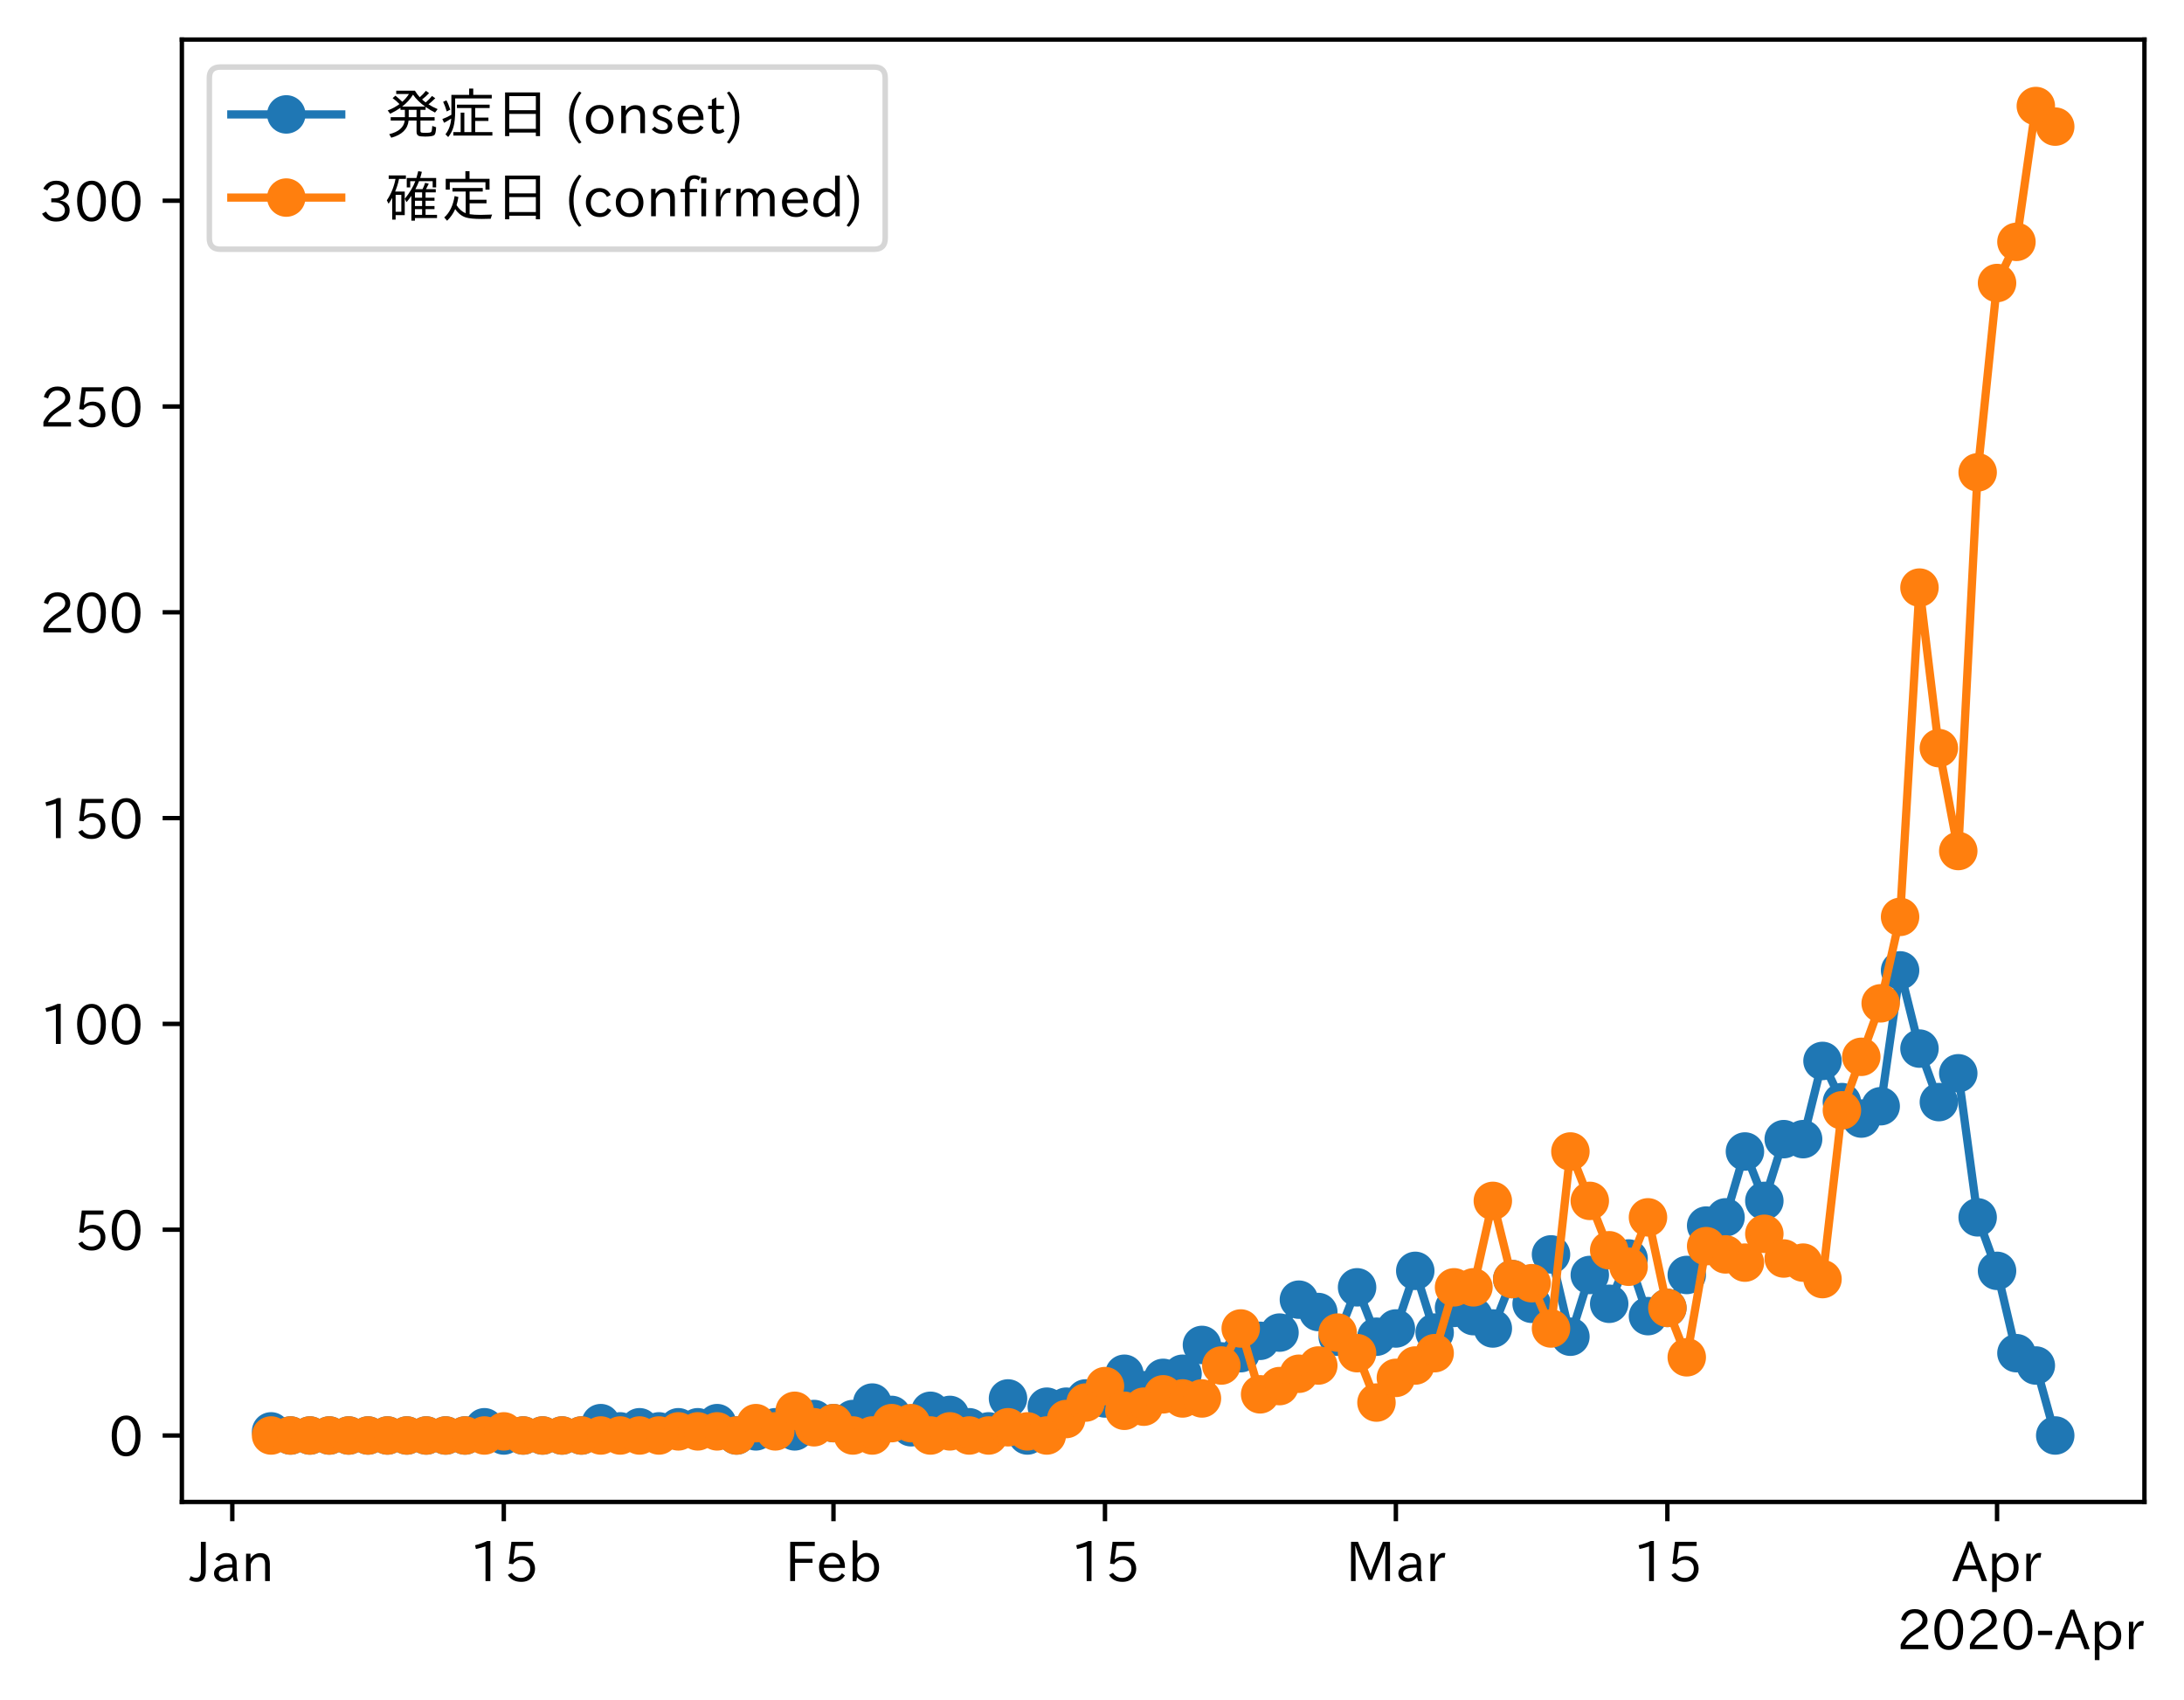 <?xml version="1.0" encoding="utf-8" standalone="no"?>
<!DOCTYPE svg PUBLIC "-//W3C//DTD SVG 1.1//EN"
  "http://www.w3.org/Graphics/SVG/1.1/DTD/svg11.dtd">
<!-- Created with matplotlib (https://matplotlib.org/) -->
<svg height="309.293pt" version="1.1" viewBox="0 0 397.415 309.293" width="397.415pt" xmlns="http://www.w3.org/2000/svg" xmlns:xlink="http://www.w3.org/1999/xlink">
 <defs>
  <style type="text/css">
*{stroke-linecap:butt;stroke-linejoin:round;}
  </style>
 </defs>
 <g id="figure_1">
  <g id="patch_1">
   <path d="M 0 309.293 
L 397.415 309.293 
L 397.415 0 
L 0 0 
z
" style="fill:#ffffff;"/>
  </g>
  <g id="axes_1">
   <g id="patch_2">
    <path d="M 33.095 273.312 
L 390.215 273.312 
L 390.215 7.2 
L 33.095 7.2 
z
" style="fill:#ffffff;"/>
   </g>
   <g id="matplotlib.axis_1">
    <g id="xtick_1">
     <g id="line2d_1">
      <defs>
       <path d="M 0 0 
L 0 3.5 
" id="m0e0c3c8428" style="stroke:#000000;stroke-width:0.8;"/>
      </defs>
      <g>
       <use style="stroke:#000000;stroke-width:0.8;" x="42.27" xlink:href="#m0e0c3c8428" y="273.312"/>
      </g>
     </g>
     <g id="text_1">
      <!-- Jan -->
      <defs>
       <path d="M 28.422 72.406 
L 28.422 19.281 
Q 28.422 -0.484 11.922 -0.484 
Q 4.734 -0.484 -1.953 3.266 
L 1.312 10.062 
Q 5.906 6.984 10.844 6.984 
Q 19.531 6.984 19.531 18.797 
L 19.531 72.406 
z
" id="IPAexGothic-74"/>
       <path d="M 49.312 0.984 
L 41.75 0.984 
Q 39.984 4.734 39.547 8.688 
L 39.203 8.688 
Q 33.547 -0.391 22.312 -0.391 
Q 14.594 -0.391 9.719 4.5 
Q 5.422 8.797 5.422 14.984 
Q 5.422 30.422 32.031 31.203 
L 38.719 31.391 
L 38.719 33.984 
Q 38.719 39.203 35.75 42.188 
Q 32.625 45.312 27.734 45.312 
Q 19.344 45.312 15.141 37.156 
L 7.719 40.578 
Q 14.656 52 27.938 52 
Q 37.109 52 42.047 46.875 
Q 46.625 42.281 46.625 33.891 
L 46.625 15.578 
Q 46.625 6.25 49.312 0.984 
z
M 38.922 25.391 
L 33.453 25.297 
Q 14.109 24.859 14.109 14.891 
Q 14.109 11.375 16.406 9.078 
Q 19.234 6.297 23.828 6.297 
Q 30.219 6.297 34.906 10.984 
Q 38.922 15.141 38.922 21 
z
" id="IPAexGothic-97"/>
       <path d="M 52 0.984 
L 43.406 0.984 
L 43.406 31.891 
Q 43.406 44.578 32.906 44.578 
Q 22.312 44.578 17.391 31.891 
L 17.391 0.984 
L 8.797 0.984 
L 8.797 50.781 
L 16.797 50.781 
L 16.797 41.797 
Q 23.828 51.812 34.719 51.812 
Q 52 51.812 52 32.375 
z
" id="IPAexGothic-110"/>
      </defs>
      <g transform="translate(34.602 287.803)scale(0.1 -0.1)">
       <use xlink:href="#IPAexGothic-74"/>
       <use x="37.988" xlink:href="#IPAexGothic-97"/>
       <use x="92.969" xlink:href="#IPAexGothic-110"/>
      </g>
     </g>
    </g>
    <g id="xtick_2">
     <g id="line2d_2">
      <g>
       <use style="stroke:#000000;stroke-width:0.8;" x="91.674" xlink:href="#m0e0c3c8428" y="273.312"/>
      </g>
     </g>
     <g id="text_2">
      <!-- 15 -->
      <defs>
       <path d="M 38.484 0.984 
L 29.688 0.984 
L 29.688 64.109 
Q 21.438 61.281 12.312 59.328 
L 10.688 66.109 
Q 23.734 69.391 32.906 73.922 
L 38.484 73.922 
z
" id="IPAexGothic-49"/>
       <path d="M 18.406 40.672 
Q 25.531 46.297 33.938 46.297 
Q 44 46.297 50.641 39.5 
Q 56.844 33.016 56.844 23.391 
Q 56.844 14.656 51.516 8.016 
Q 44.828 -0.484 31.734 -0.484 
Q 14.984 -0.484 7.328 12.25 
L 14.656 16.062 
Q 20.453 6.781 31.453 6.781 
Q 38.531 6.781 43.266 11.188 
Q 48.141 15.828 48.141 23.484 
Q 48.141 30.719 43.844 35.016 
Q 39.359 39.5 32.125 39.5 
Q 21.969 39.5 16.75 31.688 
L 9.234 32.672 
L 13.812 72.406 
L 53.219 72.406 
L 53.219 64.891 
L 20.953 64.891 
L 17.719 40.672 
z
" id="IPAexGothic-53"/>
      </defs>
      <g transform="translate(85.376 287.803)scale(0.1 -0.1)">
       <use xlink:href="#IPAexGothic-49"/>
       <use x="62.988" xlink:href="#IPAexGothic-53"/>
      </g>
     </g>
    </g>
    <g id="xtick_3">
     <g id="line2d_3">
      <g>
       <use style="stroke:#000000;stroke-width:0.8;" x="151.665" xlink:href="#m0e0c3c8428" y="273.312"/>
      </g>
     </g>
     <g id="text_3">
      <!-- Feb -->
      <defs>
       <path d="M 54.203 64.703 
L 18.312 64.703 
L 18.312 41.5 
L 50.094 41.5 
L 50.094 34.188 
L 18.312 34.188 
L 18.312 0.984 
L 9.516 0.984 
L 9.516 72.406 
L 54.203 72.406 
z
" id="IPAexGothic-70"/>
       <path d="M 13.484 24.906 
Q 13.922 16.266 18.891 11.281 
Q 23.969 6.203 31.203 6.203 
Q 40.719 6.203 46.297 15.094 
L 51.906 11.375 
Q 44.828 -0.484 30.172 -0.484 
Q 19.094 -0.484 11.969 6.594 
Q 4.781 13.812 4.781 25.641 
Q 4.781 38.188 12.312 45.703 
Q 19 52.391 29 52.391 
Q 38.422 52.391 44.781 46.188 
Q 51.906 38.969 51.906 26.906 
L 51.906 24.906 
z
M 43.062 31.203 
Q 42.328 37.984 38.281 41.891 
Q 34.281 45.906 28.812 45.906 
Q 22.469 45.906 17.969 40.484 
Q 14.891 36.812 13.969 31.203 
z
" id="IPAexGothic-101"/>
       <path d="M 17.578 42.672 
Q 24.219 52.203 34.672 52.203 
Q 43.562 52.203 49.859 45.906 
Q 57.172 38.578 57.172 25.688 
Q 57.172 13.094 49.859 5.812 
Q 43.562 -0.484 34.469 -0.484 
Q 24.359 -0.484 17 8.062 
L 15.766 0.688 
L 9.078 0.688 
L 9.078 74.906 
L 17.578 74.906 
z
M 17.578 31.203 
L 17.578 19.578 
Q 17.578 13.875 23.875 9.375 
Q 28.172 6.297 33.109 6.297 
Q 38.875 6.297 42.875 10.297 
Q 48.188 15.766 48.188 25.484 
Q 48.188 34.281 43.797 39.891 
Q 39.453 45.312 33.203 45.312 
Q 27.484 45.312 22.469 40.281 
Q 17.578 35.406 17.578 31.203 
z
" id="IPAexGothic-98"/>
      </defs>
      <g transform="translate(142.841 287.803)scale(0.1 -0.1)">
       <use xlink:href="#IPAexGothic-70"/>
       <use x="57.178" xlink:href="#IPAexGothic-101"/>
       <use x="114.062" xlink:href="#IPAexGothic-98"/>
      </g>
     </g>
    </g>
    <g id="xtick_4">
     <g id="line2d_4">
      <g>
       <use style="stroke:#000000;stroke-width:0.8;" x="201.069" xlink:href="#m0e0c3c8428" y="273.312"/>
      </g>
     </g>
     <g id="text_4">
      <!-- 15 -->
      <g transform="translate(194.77 287.803)scale(0.1 -0.1)">
       <use xlink:href="#IPAexGothic-49"/>
       <use x="62.988" xlink:href="#IPAexGothic-53"/>
      </g>
     </g>
    </g>
    <g id="xtick_5">
     <g id="line2d_5">
      <g>
       <use style="stroke:#000000;stroke-width:0.8;" x="254.002" xlink:href="#m0e0c3c8428" y="273.312"/>
      </g>
     </g>
     <g id="text_5">
      <!-- Mar -->
      <defs>
       <path d="M 80.422 0.984 
L 71.828 0.984 
L 71.828 39.594 
Q 71.828 51.266 72.406 64.594 
L 72.016 64.594 
Q 68.062 53.266 63.531 41.797 
L 47.906 3.266 
L 41.406 3.266 
L 25.641 42.578 
Q 20.75 54.781 17.625 64.703 
L 17.234 64.703 
Q 17.828 48.922 17.828 39.891 
L 17.828 0.984 
L 9.516 0.984 
L 9.516 72.406 
L 22.125 72.406 
L 39.109 30.375 
Q 42.141 23 44.828 14.156 
L 45.125 14.156 
Q 47.312 22.125 50.531 30.172 
L 67.438 72.406 
L 80.422 72.406 
z
" id="IPAexGothic-77"/>
       <path d="M 36.078 51.812 
L 34.578 43.266 
Q 32.906 43.609 31.594 43.609 
Q 25.828 43.609 22.078 38.188 
Q 17.391 31.344 17.391 26.172 
L 17.391 0.984 
L 8.797 0.984 
L 8.797 50.781 
L 16.891 50.781 
L 16.5 35.984 
L 16.703 35.984 
Q 22.219 52.203 32.766 52.203 
Q 34.469 52.203 36.078 51.812 
z
" id="IPAexGothic-114"/>
      </defs>
      <g transform="translate(244.892 287.803)scale(0.1 -0.1)">
       <use xlink:href="#IPAexGothic-77"/>
       <use x="90.186" xlink:href="#IPAexGothic-97"/>
       <use x="145.166" xlink:href="#IPAexGothic-114"/>
      </g>
     </g>
    </g>
    <g id="xtick_6">
     <g id="line2d_6">
      <g>
       <use style="stroke:#000000;stroke-width:0.8;" x="303.406" xlink:href="#m0e0c3c8428" y="273.312"/>
      </g>
     </g>
     <g id="text_6">
      <!-- 15 -->
      <g transform="translate(297.107 287.803)scale(0.1 -0.1)">
       <use xlink:href="#IPAexGothic-49"/>
       <use x="62.988" xlink:href="#IPAexGothic-53"/>
      </g>
     </g>
    </g>
    <g id="xtick_7">
     <g id="line2d_7">
      <g>
       <use style="stroke:#000000;stroke-width:0.8;" x="363.396" xlink:href="#m0e0c3c8428" y="273.312"/>
      </g>
     </g>
     <g id="text_7">
      <!-- Apr -->
      <defs>
       <path d="M 63.375 0.984 
L 53.812 0.984 
L 45.906 22.016 
L 17.188 22.016 
L 9.422 0.984 
L -0.094 0.984 
L 28.219 72.906 
L 35.297 72.906 
z
M 43.406 29.109 
L 36.188 48.094 
Q 33.203 56.062 31.688 62.5 
L 31.391 62.5 
Q 29.641 55.672 26.812 48.094 
L 19.734 29.109 
z
" id="IPAexGothic-65"/>
       <path d="M 16.797 42 
Q 23.828 52.203 34.469 52.203 
Q 43.266 52.203 49.562 45.906 
Q 56.891 38.578 56.891 25.688 
Q 56.891 13.141 49.656 5.812 
Q 43.359 -0.484 34.375 -0.484 
Q 24.516 -0.484 17.281 7.766 
L 17.281 -19 
L 8.797 -19 
L 8.797 50.781 
L 16.797 50.781 
z
M 17.281 30.469 
L 17.281 20.172 
Q 17.281 14.016 23.688 9.375 
Q 27.984 6.297 32.906 6.297 
Q 38.578 6.297 42.578 10.297 
Q 47.906 15.578 47.906 25.484 
Q 47.906 34.375 43.5 39.984 
Q 39.109 45.312 32.812 45.312 
Q 25.875 45.312 20.906 38.812 
Q 17.281 34.125 17.281 30.469 
z
" id="IPAexGothic-112"/>
      </defs>
      <g transform="translate(355.254 287.803)scale(0.1 -0.1)">
       <use xlink:href="#IPAexGothic-65"/>
       <use x="63.721" xlink:href="#IPAexGothic-112"/>
       <use x="125.83" xlink:href="#IPAexGothic-114"/>
      </g>
     </g>
    </g>
    <g id="text_8">
     <!-- 2020-Apr -->
     <defs>
      <path d="M 57.172 0.984 
L 6.984 0.984 
L 6.984 9.281 
Q 12.891 23.047 29.594 34.422 
L 32.375 36.281 
Q 40.922 42.141 43.609 45.406 
Q 46.688 49.266 46.688 53.812 
Q 46.688 58.938 43.062 62.547 
Q 39.062 66.547 32.562 66.547 
Q 19.531 66.547 15.484 52 
L 7.766 54.781 
Q 13.328 73.828 33.062 73.828 
Q 43.844 73.828 50.25 67.438 
Q 55.859 61.672 55.859 53.516 
Q 55.859 47.469 52.25 42.531 
Q 48.922 37.75 36.969 30.281 
L 34.859 29 
Q 19.625 19.578 15.281 8.891 
L 57.172 8.891 
z
" id="IPAexGothic-50"/>
      <path d="M 31.844 73.828 
Q 45.016 73.828 52.094 61.625 
Q 57.719 51.953 57.719 36.625 
Q 57.719 21.438 52.094 11.578 
Q 45.125 -0.484 31.5 -0.484 
Q 17.922 -0.484 10.938 11.578 
Q 5.328 21.438 5.328 36.719 
Q 5.328 58.016 15.625 67.719 
Q 22.172 73.828 31.844 73.828 
z
M 31.5 66.656 
Q 23.688 66.656 19.188 58.734 
Q 14.594 50.734 14.594 36.625 
Q 14.594 22.75 19.094 14.797 
Q 23.641 6.984 31.5 6.984 
Q 40.922 6.984 45.453 18.016 
Q 48.438 25.344 48.438 37.109 
Q 48.438 50.875 43.844 58.734 
Q 39.203 66.656 31.5 66.656 
z
" id="IPAexGothic-48"/>
      <path d="M 30.766 26.609 
L 4.984 26.609 
L 4.984 34.422 
L 30.766 34.422 
z
" id="IPAexGothic-45"/>
     </defs>
     <g transform="translate(345.158 300.193)scale(0.1 -0.1)">
      <use xlink:href="#IPAexGothic-50"/>
      <use x="62.988" xlink:href="#IPAexGothic-48"/>
      <use x="125.977" xlink:href="#IPAexGothic-50"/>
      <use x="188.965" xlink:href="#IPAexGothic-48"/>
      <use x="251.953" xlink:href="#IPAexGothic-45"/>
      <use x="287.744" xlink:href="#IPAexGothic-65"/>
      <use x="351.465" xlink:href="#IPAexGothic-112"/>
      <use x="413.574" xlink:href="#IPAexGothic-114"/>
     </g>
    </g>
   </g>
   <g id="matplotlib.axis_2">
    <g id="ytick_1">
     <g id="line2d_8">
      <defs>
       <path d="M 0 0 
L -3.5 0 
" id="mffb6b71891" style="stroke:#000000;stroke-width:0.8;"/>
      </defs>
      <g>
       <use style="stroke:#000000;stroke-width:0.8;" x="33.095" xlink:href="#mffb6b71891" y="261.216"/>
      </g>
     </g>
     <g id="text_9">
      <!-- 0 -->
      <g transform="translate(19.797 264.961)scale(0.1 -0.1)">
       <use xlink:href="#IPAexGothic-48"/>
      </g>
     </g>
    </g>
    <g id="ytick_2">
     <g id="line2d_9">
      <g>
       <use style="stroke:#000000;stroke-width:0.8;" x="33.095" xlink:href="#mffb6b71891" y="223.767"/>
      </g>
     </g>
     <g id="text_10">
      <!-- 50 -->
      <g transform="translate(13.498 227.512)scale(0.1 -0.1)">
       <use xlink:href="#IPAexGothic-53"/>
       <use x="62.988" xlink:href="#IPAexGothic-48"/>
      </g>
     </g>
    </g>
    <g id="ytick_3">
     <g id="line2d_10">
      <g>
       <use style="stroke:#000000;stroke-width:0.8;" x="33.095" xlink:href="#mffb6b71891" y="186.318"/>
      </g>
     </g>
     <g id="text_11">
      <!-- 100 -->
      <g transform="translate(7.2 190.063)scale(0.1 -0.1)">
       <use xlink:href="#IPAexGothic-49"/>
       <use x="62.988" xlink:href="#IPAexGothic-48"/>
       <use x="125.977" xlink:href="#IPAexGothic-48"/>
      </g>
     </g>
    </g>
    <g id="ytick_4">
     <g id="line2d_11">
      <g>
       <use style="stroke:#000000;stroke-width:0.8;" x="33.095" xlink:href="#mffb6b71891" y="148.869"/>
      </g>
     </g>
     <g id="text_12">
      <!-- 150 -->
      <g transform="translate(7.2 152.615)scale(0.1 -0.1)">
       <use xlink:href="#IPAexGothic-49"/>
       <use x="62.988" xlink:href="#IPAexGothic-53"/>
       <use x="125.977" xlink:href="#IPAexGothic-48"/>
      </g>
     </g>
    </g>
    <g id="ytick_5">
     <g id="line2d_12">
      <g>
       <use style="stroke:#000000;stroke-width:0.8;" x="33.095" xlink:href="#mffb6b71891" y="111.42"/>
      </g>
     </g>
     <g id="text_13">
      <!-- 200 -->
      <g transform="translate(7.2 115.166)scale(0.1 -0.1)">
       <use xlink:href="#IPAexGothic-50"/>
       <use x="62.988" xlink:href="#IPAexGothic-48"/>
       <use x="125.977" xlink:href="#IPAexGothic-48"/>
      </g>
     </g>
    </g>
    <g id="ytick_6">
     <g id="line2d_13">
      <g>
       <use style="stroke:#000000;stroke-width:0.8;" x="33.095" xlink:href="#mffb6b71891" y="73.971"/>
      </g>
     </g>
     <g id="text_14">
      <!-- 250 -->
      <g transform="translate(7.2 77.717)scale(0.1 -0.1)">
       <use xlink:href="#IPAexGothic-50"/>
       <use x="62.988" xlink:href="#IPAexGothic-53"/>
       <use x="125.977" xlink:href="#IPAexGothic-48"/>
      </g>
     </g>
    </g>
    <g id="ytick_7">
     <g id="line2d_14">
      <g>
       <use style="stroke:#000000;stroke-width:0.8;" x="33.095" xlink:href="#mffb6b71891" y="36.523"/>
      </g>
     </g>
     <g id="text_15">
      <!-- 300 -->
      <defs>
       <path d="M 37.203 37.797 
Q 54.781 34.625 54.781 19.969 
Q 54.781 11.188 48.875 5.562 
Q 42.328 -0.484 30.375 -0.484 
Q 12.453 -0.484 4.5 13.766 
L 11.812 17.672 
Q 17.328 6.891 30.281 6.891 
Q 37.891 6.891 42.094 10.797 
Q 46.094 14.5 46.094 20.172 
Q 46.094 26.859 40.094 30.906 
Q 34.625 34.578 25.688 34.578 
L 21.297 34.578 
L 21.297 41.703 
L 25.875 41.703 
Q 34.859 41.703 39.594 45.125 
Q 44.672 48.734 44.672 54.828 
Q 44.672 61.469 38.969 64.656 
Q 35.297 66.844 30.172 66.844 
Q 19.344 66.844 14.109 55.906 
L 6.781 59.422 
Q 14.016 73.828 30.281 73.828 
Q 40.578 73.828 46.969 68.656 
Q 53.375 63.578 53.375 55.219 
Q 53.375 47.312 47.172 42.281 
Q 43.172 39.062 37.203 38.188 
z
" id="IPAexGothic-51"/>
      </defs>
      <g transform="translate(7.2 40.268)scale(0.1 -0.1)">
       <use xlink:href="#IPAexGothic-51"/>
       <use x="62.988" xlink:href="#IPAexGothic-48"/>
       <use x="125.977" xlink:href="#IPAexGothic-48"/>
      </g>
     </g>
    </g>
   </g>
   <g id="line2d_15">
    <path clip-path="url(#pb6d002ce42)" d="M 49.328 260.467 
L 52.857 261.216 
L 56.386 261.216 
L 59.915 261.216 
L 63.443 261.216 
L 66.972 261.216 
L 70.501 261.216 
L 74.03 261.216 
L 77.559 261.216 
L 81.088 261.216 
L 84.617 261.216 
L 88.145 259.718 
L 91.674 261.216 
L 95.203 261.216 
L 98.732 261.216 
L 102.261 261.216 
L 105.79 261.216 
L 109.319 258.969 
L 112.847 260.467 
L 116.376 259.718 
L 119.905 260.467 
L 123.434 259.718 
L 126.963 259.718 
L 130.492 258.969 
L 134.021 261.216 
L 137.549 260.467 
L 141.078 259.718 
L 144.607 260.467 
L 148.136 258.22 
L 151.665 258.969 
L 155.194 258.22 
L 158.723 255.224 
L 162.251 257.471 
L 165.78 259.718 
L 169.309 256.722 
L 172.838 257.471 
L 176.367 259.718 
L 179.896 260.467 
L 183.424 254.475 
L 186.953 261.216 
L 190.482 255.973 
L 194.011 255.973 
L 197.54 254.475 
L 201.069 254.475 
L 204.598 249.981 
L 208.126 252.977 
L 211.655 250.73 
L 215.184 249.981 
L 218.713 244.738 
L 222.242 247.734 
L 225.771 246.236 
L 229.3 243.989 
L 232.828 242.492 
L 236.357 236.5 
L 239.886 238.747 
L 243.415 243.241 
L 246.944 234.253 
L 250.473 243.241 
L 254.002 241.743 
L 257.53 231.257 
L 261.059 242.492 
L 264.588 237.998 
L 268.117 239.496 
L 271.646 241.743 
L 275.175 232.755 
L 278.704 237.249 
L 282.232 228.261 
L 285.761 243.241 
L 289.29 232.006 
L 292.819 237.249 
L 296.348 229.01 
L 299.877 239.496 
L 303.406 237.998 
L 306.934 232.006 
L 310.463 223.018 
L 313.992 221.52 
L 317.521 209.536 
L 321.05 218.524 
L 324.579 207.29 
L 328.107 207.29 
L 331.636 193.059 
L 335.165 200.549 
L 338.694 203.545 
L 342.223 201.298 
L 345.752 176.581 
L 349.281 190.812 
L 352.809 200.549 
L 356.338 195.306 
L 359.867 221.52 
L 363.396 231.257 
L 366.925 246.236 
L 370.454 248.483 
L 373.983 261.216 
" style="fill:none;stroke:#1f77b4;stroke-linecap:square;stroke-width:1.5;"/>
    <defs>
     <path d="M 0 3 
C 0.796 3 1.559 2.684 2.121 2.121 
C 2.684 1.559 3 0.796 3 0 
C 3 -0.796 2.684 -1.559 2.121 -2.121 
C 1.559 -2.684 0.796 -3 0 -3 
C -0.796 -3 -1.559 -2.684 -2.121 -2.121 
C -2.684 -1.559 -3 -0.796 -3 0 
C -3 0.796 -2.684 1.559 -2.121 2.121 
C -1.559 2.684 -0.796 3 0 3 
z
" id="mc0b960fb45" style="stroke:#1f77b4;"/>
    </defs>
    <g clip-path="url(#pb6d002ce42)">
     <use style="fill:#1f77b4;stroke:#1f77b4;" x="49.328" xlink:href="#mc0b960fb45" y="260.467"/>
     <use style="fill:#1f77b4;stroke:#1f77b4;" x="52.857" xlink:href="#mc0b960fb45" y="261.216"/>
     <use style="fill:#1f77b4;stroke:#1f77b4;" x="56.386" xlink:href="#mc0b960fb45" y="261.216"/>
     <use style="fill:#1f77b4;stroke:#1f77b4;" x="59.915" xlink:href="#mc0b960fb45" y="261.216"/>
     <use style="fill:#1f77b4;stroke:#1f77b4;" x="63.443" xlink:href="#mc0b960fb45" y="261.216"/>
     <use style="fill:#1f77b4;stroke:#1f77b4;" x="66.972" xlink:href="#mc0b960fb45" y="261.216"/>
     <use style="fill:#1f77b4;stroke:#1f77b4;" x="70.501" xlink:href="#mc0b960fb45" y="261.216"/>
     <use style="fill:#1f77b4;stroke:#1f77b4;" x="74.03" xlink:href="#mc0b960fb45" y="261.216"/>
     <use style="fill:#1f77b4;stroke:#1f77b4;" x="77.559" xlink:href="#mc0b960fb45" y="261.216"/>
     <use style="fill:#1f77b4;stroke:#1f77b4;" x="81.088" xlink:href="#mc0b960fb45" y="261.216"/>
     <use style="fill:#1f77b4;stroke:#1f77b4;" x="84.617" xlink:href="#mc0b960fb45" y="261.216"/>
     <use style="fill:#1f77b4;stroke:#1f77b4;" x="88.145" xlink:href="#mc0b960fb45" y="259.718"/>
     <use style="fill:#1f77b4;stroke:#1f77b4;" x="91.674" xlink:href="#mc0b960fb45" y="261.216"/>
     <use style="fill:#1f77b4;stroke:#1f77b4;" x="95.203" xlink:href="#mc0b960fb45" y="261.216"/>
     <use style="fill:#1f77b4;stroke:#1f77b4;" x="98.732" xlink:href="#mc0b960fb45" y="261.216"/>
     <use style="fill:#1f77b4;stroke:#1f77b4;" x="102.261" xlink:href="#mc0b960fb45" y="261.216"/>
     <use style="fill:#1f77b4;stroke:#1f77b4;" x="105.79" xlink:href="#mc0b960fb45" y="261.216"/>
     <use style="fill:#1f77b4;stroke:#1f77b4;" x="109.319" xlink:href="#mc0b960fb45" y="258.969"/>
     <use style="fill:#1f77b4;stroke:#1f77b4;" x="112.847" xlink:href="#mc0b960fb45" y="260.467"/>
     <use style="fill:#1f77b4;stroke:#1f77b4;" x="116.376" xlink:href="#mc0b960fb45" y="259.718"/>
     <use style="fill:#1f77b4;stroke:#1f77b4;" x="119.905" xlink:href="#mc0b960fb45" y="260.467"/>
     <use style="fill:#1f77b4;stroke:#1f77b4;" x="123.434" xlink:href="#mc0b960fb45" y="259.718"/>
     <use style="fill:#1f77b4;stroke:#1f77b4;" x="126.963" xlink:href="#mc0b960fb45" y="259.718"/>
     <use style="fill:#1f77b4;stroke:#1f77b4;" x="130.492" xlink:href="#mc0b960fb45" y="258.969"/>
     <use style="fill:#1f77b4;stroke:#1f77b4;" x="134.021" xlink:href="#mc0b960fb45" y="261.216"/>
     <use style="fill:#1f77b4;stroke:#1f77b4;" x="137.549" xlink:href="#mc0b960fb45" y="260.467"/>
     <use style="fill:#1f77b4;stroke:#1f77b4;" x="141.078" xlink:href="#mc0b960fb45" y="259.718"/>
     <use style="fill:#1f77b4;stroke:#1f77b4;" x="144.607" xlink:href="#mc0b960fb45" y="260.467"/>
     <use style="fill:#1f77b4;stroke:#1f77b4;" x="148.136" xlink:href="#mc0b960fb45" y="258.22"/>
     <use style="fill:#1f77b4;stroke:#1f77b4;" x="151.665" xlink:href="#mc0b960fb45" y="258.969"/>
     <use style="fill:#1f77b4;stroke:#1f77b4;" x="155.194" xlink:href="#mc0b960fb45" y="258.22"/>
     <use style="fill:#1f77b4;stroke:#1f77b4;" x="158.723" xlink:href="#mc0b960fb45" y="255.224"/>
     <use style="fill:#1f77b4;stroke:#1f77b4;" x="162.251" xlink:href="#mc0b960fb45" y="257.471"/>
     <use style="fill:#1f77b4;stroke:#1f77b4;" x="165.78" xlink:href="#mc0b960fb45" y="259.718"/>
     <use style="fill:#1f77b4;stroke:#1f77b4;" x="169.309" xlink:href="#mc0b960fb45" y="256.722"/>
     <use style="fill:#1f77b4;stroke:#1f77b4;" x="172.838" xlink:href="#mc0b960fb45" y="257.471"/>
     <use style="fill:#1f77b4;stroke:#1f77b4;" x="176.367" xlink:href="#mc0b960fb45" y="259.718"/>
     <use style="fill:#1f77b4;stroke:#1f77b4;" x="179.896" xlink:href="#mc0b960fb45" y="260.467"/>
     <use style="fill:#1f77b4;stroke:#1f77b4;" x="183.424" xlink:href="#mc0b960fb45" y="254.475"/>
     <use style="fill:#1f77b4;stroke:#1f77b4;" x="186.953" xlink:href="#mc0b960fb45" y="261.216"/>
     <use style="fill:#1f77b4;stroke:#1f77b4;" x="190.482" xlink:href="#mc0b960fb45" y="255.973"/>
     <use style="fill:#1f77b4;stroke:#1f77b4;" x="194.011" xlink:href="#mc0b960fb45" y="255.973"/>
     <use style="fill:#1f77b4;stroke:#1f77b4;" x="197.54" xlink:href="#mc0b960fb45" y="254.475"/>
     <use style="fill:#1f77b4;stroke:#1f77b4;" x="201.069" xlink:href="#mc0b960fb45" y="254.475"/>
     <use style="fill:#1f77b4;stroke:#1f77b4;" x="204.598" xlink:href="#mc0b960fb45" y="249.981"/>
     <use style="fill:#1f77b4;stroke:#1f77b4;" x="208.126" xlink:href="#mc0b960fb45" y="252.977"/>
     <use style="fill:#1f77b4;stroke:#1f77b4;" x="211.655" xlink:href="#mc0b960fb45" y="250.73"/>
     <use style="fill:#1f77b4;stroke:#1f77b4;" x="215.184" xlink:href="#mc0b960fb45" y="249.981"/>
     <use style="fill:#1f77b4;stroke:#1f77b4;" x="218.713" xlink:href="#mc0b960fb45" y="244.738"/>
     <use style="fill:#1f77b4;stroke:#1f77b4;" x="222.242" xlink:href="#mc0b960fb45" y="247.734"/>
     <use style="fill:#1f77b4;stroke:#1f77b4;" x="225.771" xlink:href="#mc0b960fb45" y="246.236"/>
     <use style="fill:#1f77b4;stroke:#1f77b4;" x="229.3" xlink:href="#mc0b960fb45" y="243.989"/>
     <use style="fill:#1f77b4;stroke:#1f77b4;" x="232.828" xlink:href="#mc0b960fb45" y="242.492"/>
     <use style="fill:#1f77b4;stroke:#1f77b4;" x="236.357" xlink:href="#mc0b960fb45" y="236.5"/>
     <use style="fill:#1f77b4;stroke:#1f77b4;" x="239.886" xlink:href="#mc0b960fb45" y="238.747"/>
     <use style="fill:#1f77b4;stroke:#1f77b4;" x="243.415" xlink:href="#mc0b960fb45" y="243.241"/>
     <use style="fill:#1f77b4;stroke:#1f77b4;" x="246.944" xlink:href="#mc0b960fb45" y="234.253"/>
     <use style="fill:#1f77b4;stroke:#1f77b4;" x="250.473" xlink:href="#mc0b960fb45" y="243.241"/>
     <use style="fill:#1f77b4;stroke:#1f77b4;" x="254.002" xlink:href="#mc0b960fb45" y="241.743"/>
     <use style="fill:#1f77b4;stroke:#1f77b4;" x="257.53" xlink:href="#mc0b960fb45" y="231.257"/>
     <use style="fill:#1f77b4;stroke:#1f77b4;" x="261.059" xlink:href="#mc0b960fb45" y="242.492"/>
     <use style="fill:#1f77b4;stroke:#1f77b4;" x="264.588" xlink:href="#mc0b960fb45" y="237.998"/>
     <use style="fill:#1f77b4;stroke:#1f77b4;" x="268.117" xlink:href="#mc0b960fb45" y="239.496"/>
     <use style="fill:#1f77b4;stroke:#1f77b4;" x="271.646" xlink:href="#mc0b960fb45" y="241.743"/>
     <use style="fill:#1f77b4;stroke:#1f77b4;" x="275.175" xlink:href="#mc0b960fb45" y="232.755"/>
     <use style="fill:#1f77b4;stroke:#1f77b4;" x="278.704" xlink:href="#mc0b960fb45" y="237.249"/>
     <use style="fill:#1f77b4;stroke:#1f77b4;" x="282.232" xlink:href="#mc0b960fb45" y="228.261"/>
     <use style="fill:#1f77b4;stroke:#1f77b4;" x="285.761" xlink:href="#mc0b960fb45" y="243.241"/>
     <use style="fill:#1f77b4;stroke:#1f77b4;" x="289.29" xlink:href="#mc0b960fb45" y="232.006"/>
     <use style="fill:#1f77b4;stroke:#1f77b4;" x="292.819" xlink:href="#mc0b960fb45" y="237.249"/>
     <use style="fill:#1f77b4;stroke:#1f77b4;" x="296.348" xlink:href="#mc0b960fb45" y="229.01"/>
     <use style="fill:#1f77b4;stroke:#1f77b4;" x="299.877" xlink:href="#mc0b960fb45" y="239.496"/>
     <use style="fill:#1f77b4;stroke:#1f77b4;" x="303.406" xlink:href="#mc0b960fb45" y="237.998"/>
     <use style="fill:#1f77b4;stroke:#1f77b4;" x="306.934" xlink:href="#mc0b960fb45" y="232.006"/>
     <use style="fill:#1f77b4;stroke:#1f77b4;" x="310.463" xlink:href="#mc0b960fb45" y="223.018"/>
     <use style="fill:#1f77b4;stroke:#1f77b4;" x="313.992" xlink:href="#mc0b960fb45" y="221.52"/>
     <use style="fill:#1f77b4;stroke:#1f77b4;" x="317.521" xlink:href="#mc0b960fb45" y="209.536"/>
     <use style="fill:#1f77b4;stroke:#1f77b4;" x="321.05" xlink:href="#mc0b960fb45" y="218.524"/>
     <use style="fill:#1f77b4;stroke:#1f77b4;" x="324.579" xlink:href="#mc0b960fb45" y="207.29"/>
     <use style="fill:#1f77b4;stroke:#1f77b4;" x="328.107" xlink:href="#mc0b960fb45" y="207.29"/>
     <use style="fill:#1f77b4;stroke:#1f77b4;" x="331.636" xlink:href="#mc0b960fb45" y="193.059"/>
     <use style="fill:#1f77b4;stroke:#1f77b4;" x="335.165" xlink:href="#mc0b960fb45" y="200.549"/>
     <use style="fill:#1f77b4;stroke:#1f77b4;" x="338.694" xlink:href="#mc0b960fb45" y="203.545"/>
     <use style="fill:#1f77b4;stroke:#1f77b4;" x="342.223" xlink:href="#mc0b960fb45" y="201.298"/>
     <use style="fill:#1f77b4;stroke:#1f77b4;" x="345.752" xlink:href="#mc0b960fb45" y="176.581"/>
     <use style="fill:#1f77b4;stroke:#1f77b4;" x="349.281" xlink:href="#mc0b960fb45" y="190.812"/>
     <use style="fill:#1f77b4;stroke:#1f77b4;" x="352.809" xlink:href="#mc0b960fb45" y="200.549"/>
     <use style="fill:#1f77b4;stroke:#1f77b4;" x="356.338" xlink:href="#mc0b960fb45" y="195.306"/>
     <use style="fill:#1f77b4;stroke:#1f77b4;" x="359.867" xlink:href="#mc0b960fb45" y="221.52"/>
     <use style="fill:#1f77b4;stroke:#1f77b4;" x="363.396" xlink:href="#mc0b960fb45" y="231.257"/>
     <use style="fill:#1f77b4;stroke:#1f77b4;" x="366.925" xlink:href="#mc0b960fb45" y="246.236"/>
     <use style="fill:#1f77b4;stroke:#1f77b4;" x="370.454" xlink:href="#mc0b960fb45" y="248.483"/>
     <use style="fill:#1f77b4;stroke:#1f77b4;" x="373.983" xlink:href="#mc0b960fb45" y="261.216"/>
    </g>
   </g>
   <g id="line2d_16">
    <path clip-path="url(#pb6d002ce42)" d="M 49.328 261.216 
L 52.857 261.216 
L 56.386 261.216 
L 59.915 261.216 
L 63.443 261.216 
L 66.972 261.216 
L 70.501 261.216 
L 74.03 261.216 
L 77.559 261.216 
L 81.088 261.216 
L 84.617 261.216 
L 88.145 261.216 
L 91.674 260.467 
L 95.203 261.216 
L 98.732 261.216 
L 102.261 261.216 
L 105.79 261.216 
L 109.319 261.216 
L 112.847 261.216 
L 116.376 261.216 
L 119.905 261.216 
L 123.434 260.467 
L 126.963 260.467 
L 130.492 260.467 
L 134.021 261.216 
L 137.549 258.969 
L 141.078 260.467 
L 144.607 256.722 
L 148.136 259.718 
L 151.665 258.969 
L 155.194 261.216 
L 158.723 261.216 
L 162.251 258.969 
L 165.78 258.969 
L 169.309 261.216 
L 172.838 260.467 
L 176.367 261.216 
L 179.896 261.216 
L 183.424 259.718 
L 186.953 260.467 
L 190.482 261.216 
L 194.011 258.22 
L 197.54 255.224 
L 201.069 252.228 
L 204.598 256.722 
L 208.126 255.973 
L 211.655 253.726 
L 215.184 254.475 
L 218.713 254.475 
L 222.242 248.483 
L 225.771 241.743 
L 229.3 253.726 
L 232.828 252.228 
L 236.357 249.981 
L 239.886 248.483 
L 243.415 242.492 
L 246.944 246.236 
L 250.473 255.224 
L 254.002 250.73 
L 257.53 248.483 
L 261.059 246.236 
L 264.588 234.253 
L 268.117 234.253 
L 271.646 218.524 
L 275.175 232.755 
L 278.704 233.504 
L 282.232 241.743 
L 285.761 209.536 
L 289.29 218.524 
L 292.819 227.512 
L 296.348 230.508 
L 299.877 221.52 
L 303.406 237.998 
L 306.934 246.985 
L 310.463 226.763 
L 313.992 228.261 
L 317.521 229.759 
L 321.05 224.516 
L 324.579 229.01 
L 328.107 229.759 
L 331.636 232.755 
L 335.165 202.047 
L 338.694 192.31 
L 342.223 182.573 
L 345.752 166.845 
L 349.281 106.926 
L 352.809 136.137 
L 356.338 154.861 
L 359.867 85.955 
L 363.396 51.502 
L 366.925 44.012 
L 370.454 19.296 
L 373.983 23.041 
" style="fill:none;stroke:#ff7f0e;stroke-linecap:square;stroke-width:1.5;"/>
    <defs>
     <path d="M 0 3 
C 0.796 3 1.559 2.684 2.121 2.121 
C 2.684 1.559 3 0.796 3 0 
C 3 -0.796 2.684 -1.559 2.121 -2.121 
C 1.559 -2.684 0.796 -3 0 -3 
C -0.796 -3 -1.559 -2.684 -2.121 -2.121 
C -2.684 -1.559 -3 -0.796 -3 0 
C -3 0.796 -2.684 1.559 -2.121 2.121 
C -1.559 2.684 -0.796 3 0 3 
z
" id="mb030a1a859" style="stroke:#ff7f0e;"/>
    </defs>
    <g clip-path="url(#pb6d002ce42)">
     <use style="fill:#ff7f0e;stroke:#ff7f0e;" x="49.328" xlink:href="#mb030a1a859" y="261.216"/>
     <use style="fill:#ff7f0e;stroke:#ff7f0e;" x="52.857" xlink:href="#mb030a1a859" y="261.216"/>
     <use style="fill:#ff7f0e;stroke:#ff7f0e;" x="56.386" xlink:href="#mb030a1a859" y="261.216"/>
     <use style="fill:#ff7f0e;stroke:#ff7f0e;" x="59.915" xlink:href="#mb030a1a859" y="261.216"/>
     <use style="fill:#ff7f0e;stroke:#ff7f0e;" x="63.443" xlink:href="#mb030a1a859" y="261.216"/>
     <use style="fill:#ff7f0e;stroke:#ff7f0e;" x="66.972" xlink:href="#mb030a1a859" y="261.216"/>
     <use style="fill:#ff7f0e;stroke:#ff7f0e;" x="70.501" xlink:href="#mb030a1a859" y="261.216"/>
     <use style="fill:#ff7f0e;stroke:#ff7f0e;" x="74.03" xlink:href="#mb030a1a859" y="261.216"/>
     <use style="fill:#ff7f0e;stroke:#ff7f0e;" x="77.559" xlink:href="#mb030a1a859" y="261.216"/>
     <use style="fill:#ff7f0e;stroke:#ff7f0e;" x="81.088" xlink:href="#mb030a1a859" y="261.216"/>
     <use style="fill:#ff7f0e;stroke:#ff7f0e;" x="84.617" xlink:href="#mb030a1a859" y="261.216"/>
     <use style="fill:#ff7f0e;stroke:#ff7f0e;" x="88.145" xlink:href="#mb030a1a859" y="261.216"/>
     <use style="fill:#ff7f0e;stroke:#ff7f0e;" x="91.674" xlink:href="#mb030a1a859" y="260.467"/>
     <use style="fill:#ff7f0e;stroke:#ff7f0e;" x="95.203" xlink:href="#mb030a1a859" y="261.216"/>
     <use style="fill:#ff7f0e;stroke:#ff7f0e;" x="98.732" xlink:href="#mb030a1a859" y="261.216"/>
     <use style="fill:#ff7f0e;stroke:#ff7f0e;" x="102.261" xlink:href="#mb030a1a859" y="261.216"/>
     <use style="fill:#ff7f0e;stroke:#ff7f0e;" x="105.79" xlink:href="#mb030a1a859" y="261.216"/>
     <use style="fill:#ff7f0e;stroke:#ff7f0e;" x="109.319" xlink:href="#mb030a1a859" y="261.216"/>
     <use style="fill:#ff7f0e;stroke:#ff7f0e;" x="112.847" xlink:href="#mb030a1a859" y="261.216"/>
     <use style="fill:#ff7f0e;stroke:#ff7f0e;" x="116.376" xlink:href="#mb030a1a859" y="261.216"/>
     <use style="fill:#ff7f0e;stroke:#ff7f0e;" x="119.905" xlink:href="#mb030a1a859" y="261.216"/>
     <use style="fill:#ff7f0e;stroke:#ff7f0e;" x="123.434" xlink:href="#mb030a1a859" y="260.467"/>
     <use style="fill:#ff7f0e;stroke:#ff7f0e;" x="126.963" xlink:href="#mb030a1a859" y="260.467"/>
     <use style="fill:#ff7f0e;stroke:#ff7f0e;" x="130.492" xlink:href="#mb030a1a859" y="260.467"/>
     <use style="fill:#ff7f0e;stroke:#ff7f0e;" x="134.021" xlink:href="#mb030a1a859" y="261.216"/>
     <use style="fill:#ff7f0e;stroke:#ff7f0e;" x="137.549" xlink:href="#mb030a1a859" y="258.969"/>
     <use style="fill:#ff7f0e;stroke:#ff7f0e;" x="141.078" xlink:href="#mb030a1a859" y="260.467"/>
     <use style="fill:#ff7f0e;stroke:#ff7f0e;" x="144.607" xlink:href="#mb030a1a859" y="256.722"/>
     <use style="fill:#ff7f0e;stroke:#ff7f0e;" x="148.136" xlink:href="#mb030a1a859" y="259.718"/>
     <use style="fill:#ff7f0e;stroke:#ff7f0e;" x="151.665" xlink:href="#mb030a1a859" y="258.969"/>
     <use style="fill:#ff7f0e;stroke:#ff7f0e;" x="155.194" xlink:href="#mb030a1a859" y="261.216"/>
     <use style="fill:#ff7f0e;stroke:#ff7f0e;" x="158.723" xlink:href="#mb030a1a859" y="261.216"/>
     <use style="fill:#ff7f0e;stroke:#ff7f0e;" x="162.251" xlink:href="#mb030a1a859" y="258.969"/>
     <use style="fill:#ff7f0e;stroke:#ff7f0e;" x="165.78" xlink:href="#mb030a1a859" y="258.969"/>
     <use style="fill:#ff7f0e;stroke:#ff7f0e;" x="169.309" xlink:href="#mb030a1a859" y="261.216"/>
     <use style="fill:#ff7f0e;stroke:#ff7f0e;" x="172.838" xlink:href="#mb030a1a859" y="260.467"/>
     <use style="fill:#ff7f0e;stroke:#ff7f0e;" x="176.367" xlink:href="#mb030a1a859" y="261.216"/>
     <use style="fill:#ff7f0e;stroke:#ff7f0e;" x="179.896" xlink:href="#mb030a1a859" y="261.216"/>
     <use style="fill:#ff7f0e;stroke:#ff7f0e;" x="183.424" xlink:href="#mb030a1a859" y="259.718"/>
     <use style="fill:#ff7f0e;stroke:#ff7f0e;" x="186.953" xlink:href="#mb030a1a859" y="260.467"/>
     <use style="fill:#ff7f0e;stroke:#ff7f0e;" x="190.482" xlink:href="#mb030a1a859" y="261.216"/>
     <use style="fill:#ff7f0e;stroke:#ff7f0e;" x="194.011" xlink:href="#mb030a1a859" y="258.22"/>
     <use style="fill:#ff7f0e;stroke:#ff7f0e;" x="197.54" xlink:href="#mb030a1a859" y="255.224"/>
     <use style="fill:#ff7f0e;stroke:#ff7f0e;" x="201.069" xlink:href="#mb030a1a859" y="252.228"/>
     <use style="fill:#ff7f0e;stroke:#ff7f0e;" x="204.598" xlink:href="#mb030a1a859" y="256.722"/>
     <use style="fill:#ff7f0e;stroke:#ff7f0e;" x="208.126" xlink:href="#mb030a1a859" y="255.973"/>
     <use style="fill:#ff7f0e;stroke:#ff7f0e;" x="211.655" xlink:href="#mb030a1a859" y="253.726"/>
     <use style="fill:#ff7f0e;stroke:#ff7f0e;" x="215.184" xlink:href="#mb030a1a859" y="254.475"/>
     <use style="fill:#ff7f0e;stroke:#ff7f0e;" x="218.713" xlink:href="#mb030a1a859" y="254.475"/>
     <use style="fill:#ff7f0e;stroke:#ff7f0e;" x="222.242" xlink:href="#mb030a1a859" y="248.483"/>
     <use style="fill:#ff7f0e;stroke:#ff7f0e;" x="225.771" xlink:href="#mb030a1a859" y="241.743"/>
     <use style="fill:#ff7f0e;stroke:#ff7f0e;" x="229.3" xlink:href="#mb030a1a859" y="253.726"/>
     <use style="fill:#ff7f0e;stroke:#ff7f0e;" x="232.828" xlink:href="#mb030a1a859" y="252.228"/>
     <use style="fill:#ff7f0e;stroke:#ff7f0e;" x="236.357" xlink:href="#mb030a1a859" y="249.981"/>
     <use style="fill:#ff7f0e;stroke:#ff7f0e;" x="239.886" xlink:href="#mb030a1a859" y="248.483"/>
     <use style="fill:#ff7f0e;stroke:#ff7f0e;" x="243.415" xlink:href="#mb030a1a859" y="242.492"/>
     <use style="fill:#ff7f0e;stroke:#ff7f0e;" x="246.944" xlink:href="#mb030a1a859" y="246.236"/>
     <use style="fill:#ff7f0e;stroke:#ff7f0e;" x="250.473" xlink:href="#mb030a1a859" y="255.224"/>
     <use style="fill:#ff7f0e;stroke:#ff7f0e;" x="254.002" xlink:href="#mb030a1a859" y="250.73"/>
     <use style="fill:#ff7f0e;stroke:#ff7f0e;" x="257.53" xlink:href="#mb030a1a859" y="248.483"/>
     <use style="fill:#ff7f0e;stroke:#ff7f0e;" x="261.059" xlink:href="#mb030a1a859" y="246.236"/>
     <use style="fill:#ff7f0e;stroke:#ff7f0e;" x="264.588" xlink:href="#mb030a1a859" y="234.253"/>
     <use style="fill:#ff7f0e;stroke:#ff7f0e;" x="268.117" xlink:href="#mb030a1a859" y="234.253"/>
     <use style="fill:#ff7f0e;stroke:#ff7f0e;" x="271.646" xlink:href="#mb030a1a859" y="218.524"/>
     <use style="fill:#ff7f0e;stroke:#ff7f0e;" x="275.175" xlink:href="#mb030a1a859" y="232.755"/>
     <use style="fill:#ff7f0e;stroke:#ff7f0e;" x="278.704" xlink:href="#mb030a1a859" y="233.504"/>
     <use style="fill:#ff7f0e;stroke:#ff7f0e;" x="282.232" xlink:href="#mb030a1a859" y="241.743"/>
     <use style="fill:#ff7f0e;stroke:#ff7f0e;" x="285.761" xlink:href="#mb030a1a859" y="209.536"/>
     <use style="fill:#ff7f0e;stroke:#ff7f0e;" x="289.29" xlink:href="#mb030a1a859" y="218.524"/>
     <use style="fill:#ff7f0e;stroke:#ff7f0e;" x="292.819" xlink:href="#mb030a1a859" y="227.512"/>
     <use style="fill:#ff7f0e;stroke:#ff7f0e;" x="296.348" xlink:href="#mb030a1a859" y="230.508"/>
     <use style="fill:#ff7f0e;stroke:#ff7f0e;" x="299.877" xlink:href="#mb030a1a859" y="221.52"/>
     <use style="fill:#ff7f0e;stroke:#ff7f0e;" x="303.406" xlink:href="#mb030a1a859" y="237.998"/>
     <use style="fill:#ff7f0e;stroke:#ff7f0e;" x="306.934" xlink:href="#mb030a1a859" y="246.985"/>
     <use style="fill:#ff7f0e;stroke:#ff7f0e;" x="310.463" xlink:href="#mb030a1a859" y="226.763"/>
     <use style="fill:#ff7f0e;stroke:#ff7f0e;" x="313.992" xlink:href="#mb030a1a859" y="228.261"/>
     <use style="fill:#ff7f0e;stroke:#ff7f0e;" x="317.521" xlink:href="#mb030a1a859" y="229.759"/>
     <use style="fill:#ff7f0e;stroke:#ff7f0e;" x="321.05" xlink:href="#mb030a1a859" y="224.516"/>
     <use style="fill:#ff7f0e;stroke:#ff7f0e;" x="324.579" xlink:href="#mb030a1a859" y="229.01"/>
     <use style="fill:#ff7f0e;stroke:#ff7f0e;" x="328.107" xlink:href="#mb030a1a859" y="229.759"/>
     <use style="fill:#ff7f0e;stroke:#ff7f0e;" x="331.636" xlink:href="#mb030a1a859" y="232.755"/>
     <use style="fill:#ff7f0e;stroke:#ff7f0e;" x="335.165" xlink:href="#mb030a1a859" y="202.047"/>
     <use style="fill:#ff7f0e;stroke:#ff7f0e;" x="338.694" xlink:href="#mb030a1a859" y="192.31"/>
     <use style="fill:#ff7f0e;stroke:#ff7f0e;" x="342.223" xlink:href="#mb030a1a859" y="182.573"/>
     <use style="fill:#ff7f0e;stroke:#ff7f0e;" x="345.752" xlink:href="#mb030a1a859" y="166.845"/>
     <use style="fill:#ff7f0e;stroke:#ff7f0e;" x="349.281" xlink:href="#mb030a1a859" y="106.926"/>
     <use style="fill:#ff7f0e;stroke:#ff7f0e;" x="352.809" xlink:href="#mb030a1a859" y="136.137"/>
     <use style="fill:#ff7f0e;stroke:#ff7f0e;" x="356.338" xlink:href="#mb030a1a859" y="154.861"/>
     <use style="fill:#ff7f0e;stroke:#ff7f0e;" x="359.867" xlink:href="#mb030a1a859" y="85.955"/>
     <use style="fill:#ff7f0e;stroke:#ff7f0e;" x="363.396" xlink:href="#mb030a1a859" y="51.502"/>
     <use style="fill:#ff7f0e;stroke:#ff7f0e;" x="366.925" xlink:href="#mb030a1a859" y="44.012"/>
     <use style="fill:#ff7f0e;stroke:#ff7f0e;" x="370.454" xlink:href="#mb030a1a859" y="19.296"/>
     <use style="fill:#ff7f0e;stroke:#ff7f0e;" x="373.983" xlink:href="#mb030a1a859" y="23.041"/>
    </g>
   </g>
   <g id="patch_3">
    <path d="M 33.095 273.312 
L 33.095 7.2 
" style="fill:none;stroke:#000000;stroke-linecap:square;stroke-linejoin:miter;stroke-width:0.8;"/>
   </g>
   <g id="patch_4">
    <path d="M 390.215 273.312 
L 390.215 7.2 
" style="fill:none;stroke:#000000;stroke-linecap:square;stroke-linejoin:miter;stroke-width:0.8;"/>
   </g>
   <g id="patch_5">
    <path d="M 33.095 273.312 
L 390.215 273.312 
" style="fill:none;stroke:#000000;stroke-linecap:square;stroke-linejoin:miter;stroke-width:0.8;"/>
   </g>
   <g id="patch_6">
    <path d="M 33.095 7.2 
L 390.215 7.2 
" style="fill:none;stroke:#000000;stroke-linecap:square;stroke-linejoin:miter;stroke-width:0.8;"/>
   </g>
   <g id="legend_1">
    <g id="patch_7">
     <path d="M 40.095 45.353 
L 159.078 45.353 
Q 161.078 45.353 161.078 43.353 
L 161.078 14.2 
Q 161.078 12.2 159.078 12.2 
L 40.095 12.2 
Q 38.095 12.2 38.095 14.2 
L 38.095 43.353 
Q 38.095 45.353 40.095 45.353 
z
" style="fill:#ffffff;opacity:0.8;stroke:#cccccc;stroke-linejoin:miter;"/>
    </g>
    <g id="line2d_17">
     <path d="M 42.095 20.82 
L 62.095 20.82 
" style="fill:none;stroke:#1f77b4;stroke-linecap:square;stroke-width:1.5;"/>
    </g>
    <g id="line2d_18">
     <g>
      <use style="fill:#1f77b4;stroke:#1f77b4;" x="52.095" xlink:href="#mc0b960fb45" y="20.82"/>
     </g>
    </g>
    <g id="text_16">
     <!-- 発症日 (onset) -->
     <defs>
      <path d="M 73.734 56.844 
Q 80.609 62.75 85.203 68.609 
L 91.109 64.406 
Q 84.469 57.812 78.719 53.328 
Q 85.938 48.688 95.406 44.625 
L 90.625 38.375 
Q 81.734 42.781 73.531 48.641 
L 73.531 43.312 
L 64.109 43.312 
L 64.109 29.984 
L 89.891 29.984 
L 89.891 23.781 
L 64.109 23.781 
L 64.109 5.609 
Q 64.109 2.484 65.719 2.047 
Q 67.391 1.469 73.094 1.469 
Q 82.125 1.469 83.594 2.984 
Q 85.062 4.438 85.5 11.969 
Q 85.5 13.484 85.594 14.062 
L 92.625 11.578 
Q 92.188 0.391 89.703 -2.203 
Q 87.062 -5.328 72.609 -5.328 
Q 63.812 -5.328 60.938 -4 
Q 57.031 -2.344 57.031 3.328 
L 57.031 23.781 
L 42.578 23.781 
Q 40.188 0.531 11.078 -7.422 
L 7.281 -0.984 
Q 33.25 5.422 35.5 23.781 
L 10.016 23.781 
L 10.016 29.984 
L 35.797 29.984 
L 35.797 43.312 
L 27.781 43.312 
L 27.781 47.016 
Q 19.734 41.359 9.078 36.188 
L 4.5 42.188 
Q 16.312 46.734 25.984 53.812 
Q 19.828 60.156 13.484 64.594 
L 18.609 69.141 
Q 26.516 62.594 31.109 58.016 
Q 38.031 64.062 43.172 72.125 
L 20.062 72.125 
L 20.062 78.219 
L 54 78.219 
Q 58.203 71.344 62.891 66.312 
Q 69.094 71.625 74.031 77.938 
L 79.828 73.734 
Q 74.172 67.625 67.094 62.203 
Q 70.406 59.078 73.734 56.844 
z
M 57.031 43.312 
L 42.781 43.312 
L 42.781 29.984 
L 57.031 29.984 
z
M 30.906 49.312 
L 72.516 49.312 
Q 58.688 59.281 50.594 71 
Q 43.219 58.891 30.906 49.312 
z
" id="IPAexGothic-30330"/>
      <path d="M 63.719 2.875 
L 95.016 2.875 
L 95.016 -3.516 
L 23.969 -3.516 
L 23.969 2.875 
L 37.312 2.875 
L 37.312 38.281 
L 44 38.281 
L 44 2.875 
L 56.844 2.875 
L 56.844 46.578 
L 30.516 46.578 
L 30.516 52.781 
L 90.047 52.781 
L 90.047 46.578 
L 63.719 46.578 
L 63.719 29.203 
L 87.797 29.203 
L 87.797 23.094 
L 63.719 23.094 
z
M 60.203 70.516 
L 93.891 70.516 
L 93.891 64.109 
L 27.297 64.109 
L 27.297 41.406 
Q 27.297 23.141 24.219 12.203 
Q 21.391 2.25 14.594 -6.203 
L 9.625 -1.172 
Q 18.75 10.359 20.125 27.484 
Q 15.438 24.125 7.078 19.734 
L 4 26.609 
Q 12.312 29.594 20.406 34.328 
L 20.406 37.891 
L 20.406 70.516 
L 52.781 70.516 
L 52.781 81.984 
L 60.203 81.984 
z
M 12.016 40.375 
Q 8.891 50.781 5.422 57.906 
L 11.375 60.594 
Q 15.234 53.859 18.406 43.703 
z
" id="IPAexGothic-30151"/>
      <path d="M 81.734 75 
L 81.734 -4.5 
L 74.125 -4.5 
L 74.125 2 
L 25.734 2 
L 25.734 -4.5 
L 18.109 -4.5 
L 18.109 75 
z
M 25.734 68.312 
L 25.734 42.672 
L 74.125 42.672 
L 74.125 68.312 
z
M 25.734 35.891 
L 25.734 8.688 
L 74.125 8.688 
L 74.125 35.891 
z
" id="IPAexGothic-26085"/>
      <path id="IPAexGothic-32"/>
      <path d="M 30.125 -15.875 
L 25.828 -18.219 
Q 7.625 1.078 7.625 29.297 
Q 7.625 57.469 25.828 76.703 
L 30.125 74.422 
Q 15.719 55.031 15.719 29.391 
Q 15.719 3.172 30.125 -15.875 
z
" id="IPAexGothic-40"/>
      <path d="M 29.984 52.203 
Q 40.531 52.203 47.75 45.125 
Q 55.172 37.703 55.172 25.594 
Q 55.172 13.875 47.906 6.594 
Q 40.766 -0.484 29.984 -0.484 
Q 19.188 -0.484 12.203 6.5 
Q 4.891 13.766 4.891 25.875 
Q 4.891 37.703 12.312 45.125 
Q 19.391 52.203 29.984 52.203 
z
M 29.984 45.609 
Q 23.734 45.609 19.391 41.109 
Q 13.875 35.594 13.875 25.781 
Q 13.875 16.109 19.281 10.688 
Q 23.688 6.297 29.984 6.297 
Q 36.422 6.297 40.766 10.797 
Q 46.188 16.219 46.188 26.125 
Q 46.188 35.453 40.672 41.109 
Q 36.188 45.609 29.984 45.609 
z
" id="IPAexGothic-111"/>
      <path d="M 34.906 39.797 
Q 30.281 45.797 23.188 45.797 
Q 13.922 45.797 13.922 38.672 
Q 13.922 33.641 23.922 30.375 
L 27.203 29.297 
Q 41.406 24.656 41.406 13.969 
Q 41.406 6.781 35.5 2.688 
Q 30.812 -0.484 23.391 -0.484 
Q 11.969 -0.484 4 7.859 
L 9.422 12.797 
Q 15.578 6.203 23.688 6.203 
Q 33.297 6.203 33.297 13.672 
Q 33.297 19.344 22.703 23.094 
L 19.281 24.266 
Q 5.906 28.953 5.906 37.984 
Q 5.906 43.703 9.812 47.609 
Q 14.5 52.297 22.703 52.297 
Q 33.688 52.297 40.719 44.672 
z
" id="IPAexGothic-115"/>
      <path d="M 33.203 3.766 
Q 27.641 -0.094 21.828 -0.094 
Q 10.203 -0.094 10.203 12.984 
L 10.203 44.672 
L 3.422 44.672 
L 3.422 50.781 
L 10.203 50.781 
L 10.203 61.969 
L 18.406 66.062 
L 18.406 50.781 
L 32.234 50.781 
L 32.234 44.672 
L 18.406 44.672 
L 18.406 14.156 
Q 18.406 6.5 23.641 6.5 
Q 27.156 6.5 30.328 9.188 
z
" id="IPAexGothic-116"/>
      <path d="M 7.281 76.703 
Q 25.594 57.375 25.594 29.297 
Q 25.594 1.172 7.281 -18.219 
L 2.984 -15.875 
Q 17.484 3.375 17.484 29.391 
Q 17.484 54.828 2.984 74.422 
z
" id="IPAexGothic-41"/>
     </defs>
     <g transform="translate(70.095 24.32)scale(0.1 -0.1)">
      <use xlink:href="#IPAexGothic-30330"/>
      <use x="100" xlink:href="#IPAexGothic-30151"/>
      <use x="200" xlink:href="#IPAexGothic-26085"/>
      <use x="300" xlink:href="#IPAexGothic-32"/>
      <use x="327.002" xlink:href="#IPAexGothic-40"/>
      <use x="360.303" xlink:href="#IPAexGothic-111"/>
      <use x="420.703" xlink:href="#IPAexGothic-110"/>
      <use x="481.104" xlink:href="#IPAexGothic-115"/>
      <use x="527.295" xlink:href="#IPAexGothic-101"/>
      <use x="584.18" xlink:href="#IPAexGothic-116"/>
      <use x="618.799" xlink:href="#IPAexGothic-41"/>
     </g>
    </g>
    <g id="line2d_19">
     <path d="M 42.095 35.953 
L 62.095 35.953 
" style="fill:none;stroke:#ff7f0e;stroke-linecap:square;stroke-width:1.5;"/>
    </g>
    <g id="line2d_20">
     <g>
      <use style="fill:#ff7f0e;stroke:#ff7f0e;" x="52.095" xlink:href="#mb030a1a859" y="35.953"/>
     </g>
    </g>
    <g id="text_17">
     <!-- 確定日 (confirmed) -->
     <defs>
      <path d="M 67.922 50.297 
Q 70.562 55.281 72.609 61.812 
L 79.297 60.203 
Q 76.172 53.609 74.219 50.297 
L 92 50.297 
L 92 44.484 
L 73.438 44.484 
L 73.438 34.719 
L 89.703 34.719 
L 89.703 29.203 
L 73.438 29.203 
L 73.438 19.531 
L 89.703 19.531 
L 89.703 14.016 
L 73.438 14.016 
L 73.438 3.609 
L 94.281 3.609 
L 94.281 -2.203 
L 54.109 -2.203 
L 54.109 -6.984 
L 47.609 -6.984 
L 47.609 38.188 
Q 43.062 31.547 38.812 26.609 
L 35.688 32.812 
Q 49.359 49.953 54.781 64.797 
L 45.516 64.797 
L 45.516 53.516 
L 39.203 53.516 
L 39.203 70.609 
L 56.781 70.609 
Q 58.594 76.609 60.109 83.109 
L 66.703 81.891 
Q 65.234 75.531 63.625 70.609 
L 92.719 70.609 
L 92.719 53.516 
L 86.328 53.516 
L 86.328 64.797 
L 61.531 64.797 
Q 58.547 56.984 54.891 50.297 
z
M 67.141 44.484 
L 54.109 44.484 
L 54.109 34.719 
L 67.141 34.719 
z
M 67.141 29.203 
L 54.109 29.203 
L 54.109 19.531 
L 67.141 19.531 
z
M 67.141 14.016 
L 54.109 14.016 
L 54.109 3.609 
L 67.141 3.609 
z
M 18.109 46 
L 35.547 46 
L 35.547 3.078 
L 18.953 3.078 
L 18.953 -5.125 
L 12.75 -5.125 
L 12.75 34.469 
Q 10.156 29.734 6.156 23.781 
L 2.938 29.984 
Q 14.547 47.078 18.75 69 
L 6.344 69 
L 6.344 75.297 
L 37.641 75.297 
L 37.641 69 
L 25.25 69 
L 24.953 68.016 
Q 22.75 57.234 18.109 46 
z
M 18.953 39.891 
L 18.953 9.188 
L 29.344 9.188 
L 29.344 39.891 
z
" id="IPAexGothic-30906"/>
      <path d="M 53.609 4.734 
Q 61.422 3.516 73.578 3.516 
Q 81.109 3.516 94.578 4.109 
Q 93.172 0.922 92 -3.562 
Q 81.781 -3.906 75.688 -3.906 
Q 55.766 -3.906 46.922 -1.219 
Q 35.297 2.391 27.344 14.109 
Q 22.516 2.547 12.594 -7.172 
L 7.422 -1.172 
Q 22.125 11.859 26.312 37.797 
L 33.203 35.984 
Q 31.734 27.438 29.828 21.188 
Q 36.531 10.594 46.438 6.5 
L 46.438 46 
L 22.406 46 
L 22.406 52.391 
L 77.484 52.391 
L 77.484 46 
L 53.609 46 
L 53.609 31 
L 84.328 31 
L 84.328 24.516 
L 53.609 24.516 
z
M 53.422 69.188 
L 89.844 69.188 
L 89.844 49.469 
L 82.422 49.469 
L 82.422 62.891 
L 17.531 62.891 
L 17.531 49.469 
L 10.109 49.469 
L 10.109 69.188 
L 45.906 69.188 
L 45.906 83.016 
L 53.422 83.016 
z
" id="IPAexGothic-23450"/>
      <path d="M 51.078 12.25 
Q 44.281 -0.484 29.688 -0.484 
Q 19.188 -0.484 12.312 6.391 
Q 4.891 13.922 4.891 25.984 
Q 4.891 37.938 12.312 45.516 
Q 19.094 52.297 29.391 52.297 
Q 43.953 52.297 50.094 39.703 
L 43.172 36.078 
Q 38.812 45.312 29.688 45.312 
Q 23.688 45.312 19.281 40.922 
Q 13.766 35.406 13.766 25.781 
Q 13.766 16.703 19.094 11.375 
Q 23.781 6.688 30.562 6.688 
Q 39.797 6.688 44.484 15.875 
z
" id="IPAexGothic-99"/>
      <path d="M 38.375 72.219 
L 34.812 66.312 
Q 31.109 69.094 27.203 69.094 
Q 18.5 69.094 18.5 57.375 
L 18.5 50.781 
L 32.078 50.781 
L 32.078 44.672 
L 18.5 44.672 
L 18.5 0.984 
L 10.016 0.984 
L 10.016 44.672 
L 1.906 44.672 
L 1.906 50.781 
L 10.016 50.781 
L 10.016 57.172 
Q 10.016 65.438 13.922 70.062 
Q 18.75 75.688 26.703 75.688 
Q 33.062 75.688 38.375 72.219 
z
" id="IPAexGothic-102"/>
      <path d="M 18.406 61.375 
L 8.594 61.375 
L 8.594 71.391 
L 18.406 71.391 
z
M 17.781 0.984 
L 9.188 0.984 
L 9.188 50.781 
L 17.781 50.781 
z
" id="IPAexGothic-105"/>
      <path d="M 78.469 0.984 
L 69.875 0.984 
L 69.875 32.172 
Q 69.875 44.828 60.109 44.828 
Q 55.469 44.828 51.609 40.531 
Q 48.875 37.453 47.797 32.859 
L 47.797 0.984 
L 39.203 0.984 
L 39.203 32.281 
Q 39.203 44.828 29.984 44.828 
Q 25.094 44.828 21.391 40.531 
Q 17.391 36.031 17.391 31.891 
L 17.391 0.984 
L 8.797 0.984 
L 8.797 50.781 
L 16.797 50.781 
L 16.797 42.188 
Q 21.734 51.812 31.688 51.812 
Q 42.578 51.812 46.188 41.359 
Q 51.609 51.812 61.766 51.812 
Q 69.969 51.812 74.562 46 
Q 78.469 41.219 78.469 32.375 
z
" id="IPAexGothic-109"/>
      <path d="M 52.984 0.984 
L 45.172 0.984 
L 45.172 9.672 
Q 38.141 -0.484 27.391 -0.484 
Q 18.453 -0.484 12.312 5.812 
Q 4.891 13.188 4.891 25.984 
Q 4.891 38.531 12.062 45.906 
Q 18.266 52.203 27.391 52.203 
Q 37.25 52.203 44.484 43.891 
L 44.484 74.906 
L 52.984 74.906 
z
M 44.484 20.359 
L 44.484 32.766 
Q 44.484 37.703 38.375 42.281 
Q 34.078 45.406 28.953 45.406 
Q 23.188 45.406 19.188 41.406 
Q 13.875 36.078 13.875 26.219 
Q 13.875 17.328 18.266 11.719 
Q 22.516 6.391 28.859 6.391 
Q 36.281 6.391 41.5 13.672 
Q 44.484 17.719 44.484 20.359 
z
" id="IPAexGothic-100"/>
     </defs>
     <g transform="translate(70.095 39.453)scale(0.1 -0.1)">
      <use xlink:href="#IPAexGothic-30906"/>
      <use x="100" xlink:href="#IPAexGothic-23450"/>
      <use x="200" xlink:href="#IPAexGothic-26085"/>
      <use x="300" xlink:href="#IPAexGothic-32"/>
      <use x="327.002" xlink:href="#IPAexGothic-40"/>
      <use x="360.303" xlink:href="#IPAexGothic-99"/>
      <use x="414.697" xlink:href="#IPAexGothic-111"/>
      <use x="475.098" xlink:href="#IPAexGothic-110"/>
      <use x="535.498" xlink:href="#IPAexGothic-102"/>
      <use x="566.113" xlink:href="#IPAexGothic-105"/>
      <use x="593.115" xlink:href="#IPAexGothic-114"/>
      <use x="630.127" xlink:href="#IPAexGothic-109"/>
      <use x="717.236" xlink:href="#IPAexGothic-101"/>
      <use x="774.121" xlink:href="#IPAexGothic-100"/>
      <use x="836.523" xlink:href="#IPAexGothic-41"/>
     </g>
    </g>
   </g>
  </g>
 </g>
 <defs>
  <clipPath id="pb6d002ce42">
   <rect height="266.112" width="357.12" x="33.095" y="7.2"/>
  </clipPath>
 </defs>
</svg>
